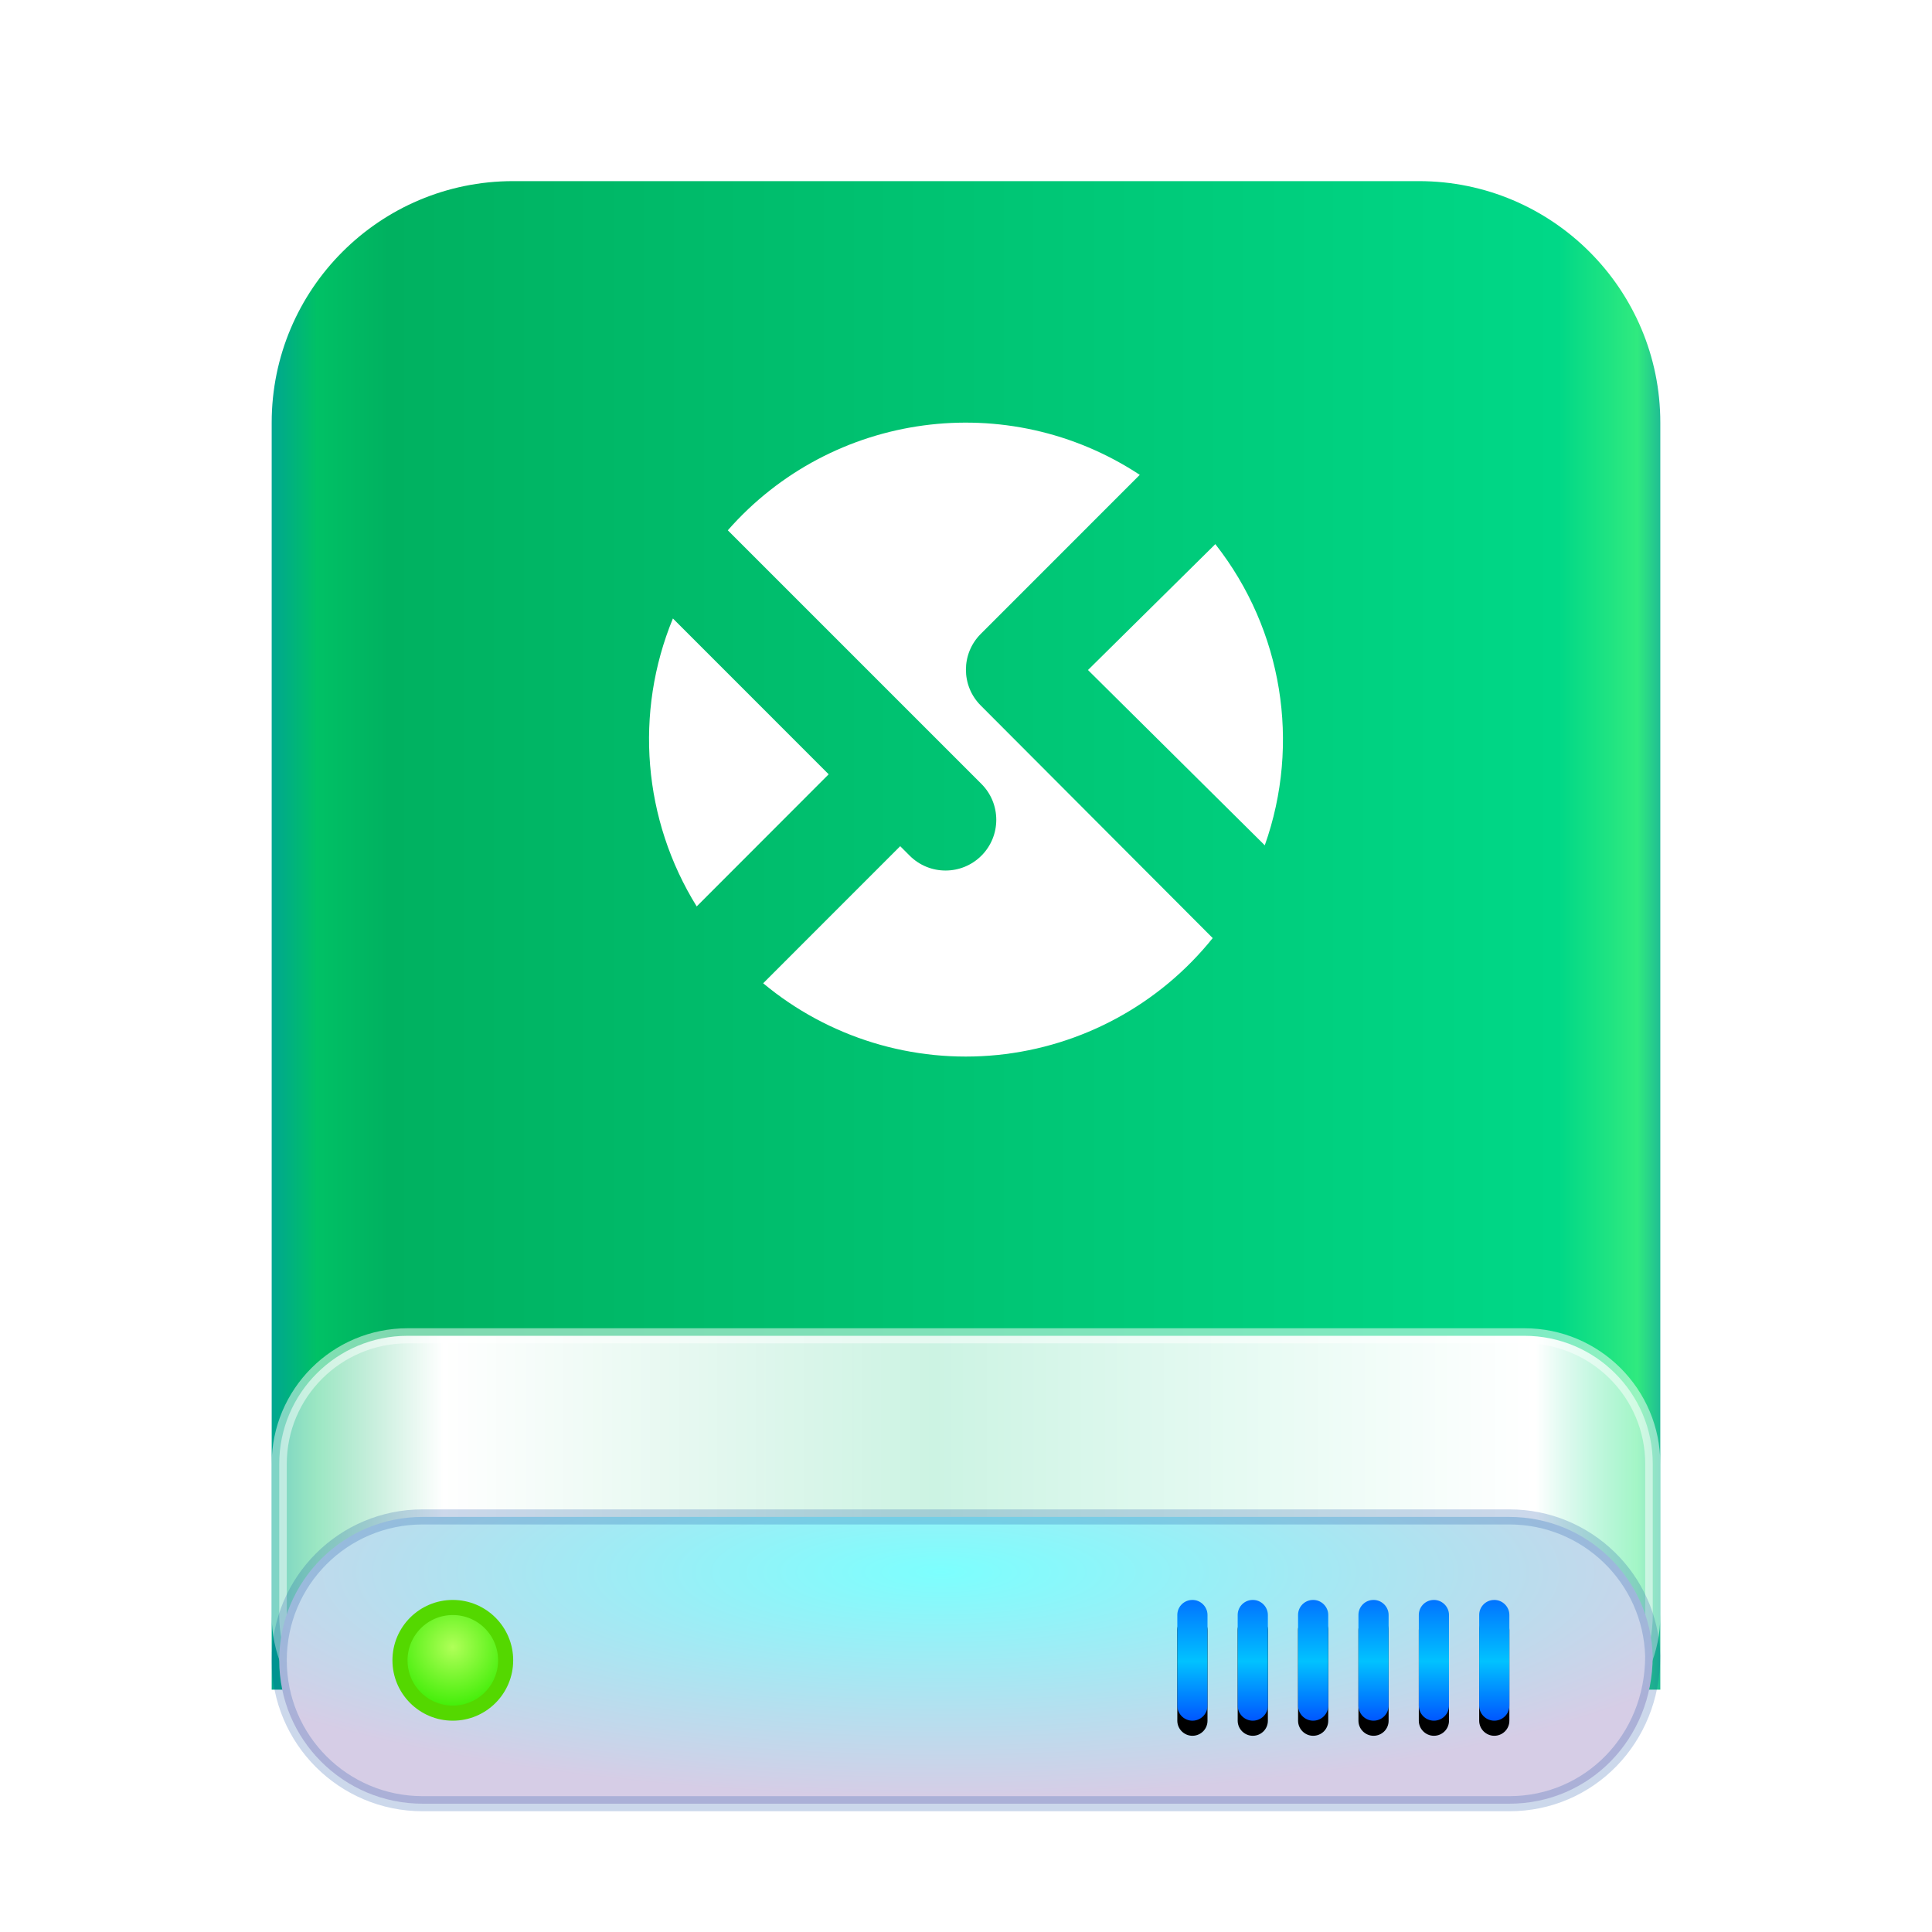 <?xml version="1.0" encoding="UTF-8"?>
<svg width="128px" height="128px" viewBox="0 0 128 128" version="1.1" xmlns="http://www.w3.org/2000/svg" xmlns:xlink="http://www.w3.org/1999/xlink">
    <title>drive-harddisk-uniontech-128px</title>
    <defs>
        <filter x="-17.4%" y="-14.8%" width="134.8%" height="129.6%" filterUnits="objectBoundingBox" id="filter-1">
            <feOffset dx="0" dy="2" in="SourceAlpha" result="shadowOffsetOuter1"></feOffset>
            <feGaussianBlur stdDeviation="3" in="shadowOffsetOuter1" result="shadowBlurOuter1"></feGaussianBlur>
            <feColorMatrix values="0 0 0 0 0   0 0 0 0 0   0 0 0 0 0  0 0 0 0.2 0" type="matrix" in="shadowBlurOuter1" result="shadowMatrixOuter1"></feColorMatrix>
            <feMerge>
                <feMergeNode in="shadowMatrixOuter1"></feMergeNode>
                <feMergeNode in="SourceGraphic"></feMergeNode>
            </feMerge>
        </filter>
        <linearGradient x1="102.549%" y1="57.682%" x2="-2.652%" y2="57.682%" id="linearGradient-2">
            <stop stop-color="#0067BC" offset="0%"></stop>
            <stop stop-color="#30EA7F" offset="4.571%"></stop>
            <stop stop-color="#00D887" offset="9.931%"></stop>
            <stop stop-color="#00B160" offset="88.945%"></stop>
            <stop stop-color="#00C165" offset="93.793%"></stop>
            <stop stop-color="#008CBD" offset="100%"></stop>
        </linearGradient>
        <linearGradient x1="100%" y1="56.43%" x2="0%" y2="56.43%" id="linearGradient-3">
            <stop stop-color="#FFFFFF" stop-opacity="0.5" offset="0%"></stop>
            <stop stop-color="#FFFFFF" offset="8.389%"></stop>
            <stop stop-color="#FFFFFF" stop-opacity="0.8" offset="52.356%"></stop>
            <stop stop-color="#FFFFFF" offset="88.168%"></stop>
            <stop stop-color="#FFFFFF" stop-opacity="0.5" offset="100%"></stop>
        </linearGradient>
        <radialGradient cx="48.239%" cy="19.103%" fx="48.239%" fy="19.103%" r="78.654%" gradientTransform="translate(0.482,0.191),scale(0.217,1),rotate(90),scale(1,3.581),translate(-0.482,-0.191)" id="radialGradient-4">
            <stop stop-color="#7CFFFE" offset="0%"></stop>
            <stop stop-color="#D6CDE6" offset="100%"></stop>
        </radialGradient>
        <linearGradient x1="50%" y1="0%" x2="50%" y2="100%" id="linearGradient-5">
            <stop stop-color="#0174FF" offset="0%"></stop>
            <stop stop-color="#01C2FF" offset="50.85%"></stop>
            <stop stop-color="#0056FF" offset="100%"></stop>
        </linearGradient>
        <path d="M61,94 C61.552,94 62,94.453 62,94.997 L62,101.003 C62,101.514 61.617,101.936 61.117,101.993 L61,102 C60.448,102 60,101.547 60,101.003 L60,94.997 C60,94.486 60.383,94.064 60.883,94.007 L61,94 Z M65,94 C65.552,94 66,94.453 66,94.997 L66,101.003 C66,101.514 65.617,101.936 65.117,101.993 L65,102 C64.448,102 64,101.547 64,101.003 L64,94.997 C64,94.486 64.383,94.064 64.883,94.007 L65,94 Z M69,94 C69.552,94 70,94.453 70,94.997 L70,101.003 C70,101.514 69.617,101.936 69.117,101.993 L69,102 C68.448,102 68,101.547 68,101.003 L68,94.997 C68,94.486 68.383,94.064 68.883,94.007 L69,94 Z M73,94 C73.552,94 74,94.453 74,94.997 L74,101.003 C74,101.514 73.617,101.936 73.117,101.993 L73,102 C72.448,102 72,101.547 72,101.003 L72,94.997 C72,94.486 72.383,94.064 72.883,94.007 L73,94 Z M77,94 C77.552,94 78,94.453 78,94.997 L78,101.003 C78,101.514 77.617,101.936 77.117,101.993 L77,102 C76.448,102 76,101.547 76,101.003 L76,94.997 C76,94.486 76.383,94.064 76.883,94.007 L77,94 Z M81,94 C81.552,94 82,94.453 82,94.997 L82,101.003 C82,101.514 81.617,101.936 81.117,101.993 L81,102 C80.448,102 80,101.547 80,101.003 L80,94.997 C80,94.486 80.383,94.064 80.883,94.007 L81,94 Z" id="path-6"></path>
        <filter x="-2.3%" y="-6.2%" width="104.5%" height="125.0%" filterUnits="objectBoundingBox" id="filter-7">
            <feOffset dx="0" dy="1" in="SourceAlpha" result="shadowOffsetOuter1"></feOffset>
            <feColorMatrix values="0 0 0 0 1   0 0 0 0 1   0 0 0 0 1  0 0 0 0.3 0" type="matrix" in="shadowOffsetOuter1"></feColorMatrix>
        </filter>
        <radialGradient cx="50%" cy="37.643%" fx="50%" fy="37.643%" r="62.357%" id="radialGradient-8">
            <stop stop-color="#B0FF58" offset="0%"></stop>
            <stop stop-color="#37EC00" offset="100%"></stop>
        </radialGradient>
    </defs>
    <g id="drive-harddisk-uniontech-128px" stroke="none" stroke-width="1" fill="none" fill-rule="evenodd">
        <g id="drive-harddisk-128px">
            <g id="Group" filter="url(#filter-1)" transform="translate(18, 10)">
                <path d="M-3.48450158e-10,16.002 C-3.48450158e-10,7.164 7.162,4.06657819e-10 15.999,4.06657819e-10 L76.001,4.06657819e-10 C84.837,4.06657819e-10 92,7.168 92,16.002 L92,99.944 L-3.48450158e-10,99.944 L-3.48450158e-10,16.002 Z" id="Rectangle-1" fill="url(#linearGradient-2)"></path>
                <path d="M82.99,76.5 L9.01,76.5 C6.657,76.5 4.53,77.45 2.991,78.987 C1.451,80.524 0.5,82.648 0.5,84.994 L0.5,95.006 C0.5,97.351 1.452,99.475 2.992,101.012 C4.532,102.549 6.66,103.5 9.01,103.5 L82.99,103.5 C85.343,103.5 87.47,102.55 89.009,101.013 C90.549,99.476 91.5,97.352 91.5,95.006 L91.5,84.994 C91.5,82.649 90.548,80.525 89.008,78.988 C87.468,77.451 85.34,76.5 82.99,76.5 Z" id="Rectangle-3" stroke-opacity="0.5" stroke="#FFFFFF" fill="url(#linearGradient-3)"></path>
                <path d="M82.001,88.5 L9.999,88.5 C7.373,88.5 4.999,89.562 3.281,91.28 C1.562,93 0.5,95.376 0.5,98 C0.5,100.624 1.563,102.999 3.282,104.718 C5.001,106.437 7.376,107.5 9.999,107.5 L82.001,107.5 C84.64,107.5 87.025,106.427 88.743,104.659 C90.448,102.906 91.496,100.472 91.496,97.727 C91.424,95.164 90.337,92.855 88.623,91.188 C86.912,89.524 84.576,88.5 82.001,88.5 Z" id="Rectangle-1" stroke-opacity="0.2" stroke="#003D9C" fill="url(#radialGradient-4)"></path>
                <g id="Combined-Shape">
                    <use fill="black" fill-opacity="1" filter="url(#filter-7)" xlink:href="#path-6"></use>
                    <use fill="url(#linearGradient-5)" fill-rule="evenodd" xlink:href="#path-6"></use>
                </g>
                <path d="M12,94.5 C11.034,94.5 10.159,94.892 9.525,95.525 C8.892,96.159 8.5,97.034 8.5,98 C8.5,98.966 8.892,99.841 9.525,100.475 C10.159,101.108 11.034,101.5 12,101.5 C12.966,101.5 13.841,101.108 14.475,100.475 C15.108,99.841 15.5,98.966 15.5,98 C15.5,97.034 15.108,96.159 14.475,95.525 C13.841,94.892 12.966,94.5 12,94.5 Z" id="Oval" stroke="#54D800" fill="url(#radialGradient-8)"></path>
            </g>
        </g>
        <path d="M48.219,35.134 C55.127,27.269 66.773,25.701 75.513,31.46 L75.513,31.46 L64.97,42.006 C63.67,43.314 63.67,45.427 64.97,46.735 L64.97,46.735 L80.345,62.15 C76.822,66.541 71.682,69.332 66.081,69.895 C60.481,70.458 54.889,68.746 50.562,65.144 L50.562,65.144 L59.641,56.062 L60.273,56.695 C61.588,58.005 63.716,58.001 65.026,56.686 C66.336,55.371 66.332,53.242 65.017,51.932 L65.017,51.932 Z M44.582,40.975 L54.902,51.299 L46.158,60.052 C42.598,54.316 42.012,47.218 44.582,40.975 L44.582,40.975 Z M80.521,36.048 L80.544,36.083 C84.965,41.729 86.192,49.245 83.795,56.004 L83.795,56.004 L72.081,44.391 L80.521,36.048 Z" id="形状结合" fill="#FFFFFF"></path>
    </g>
</svg>